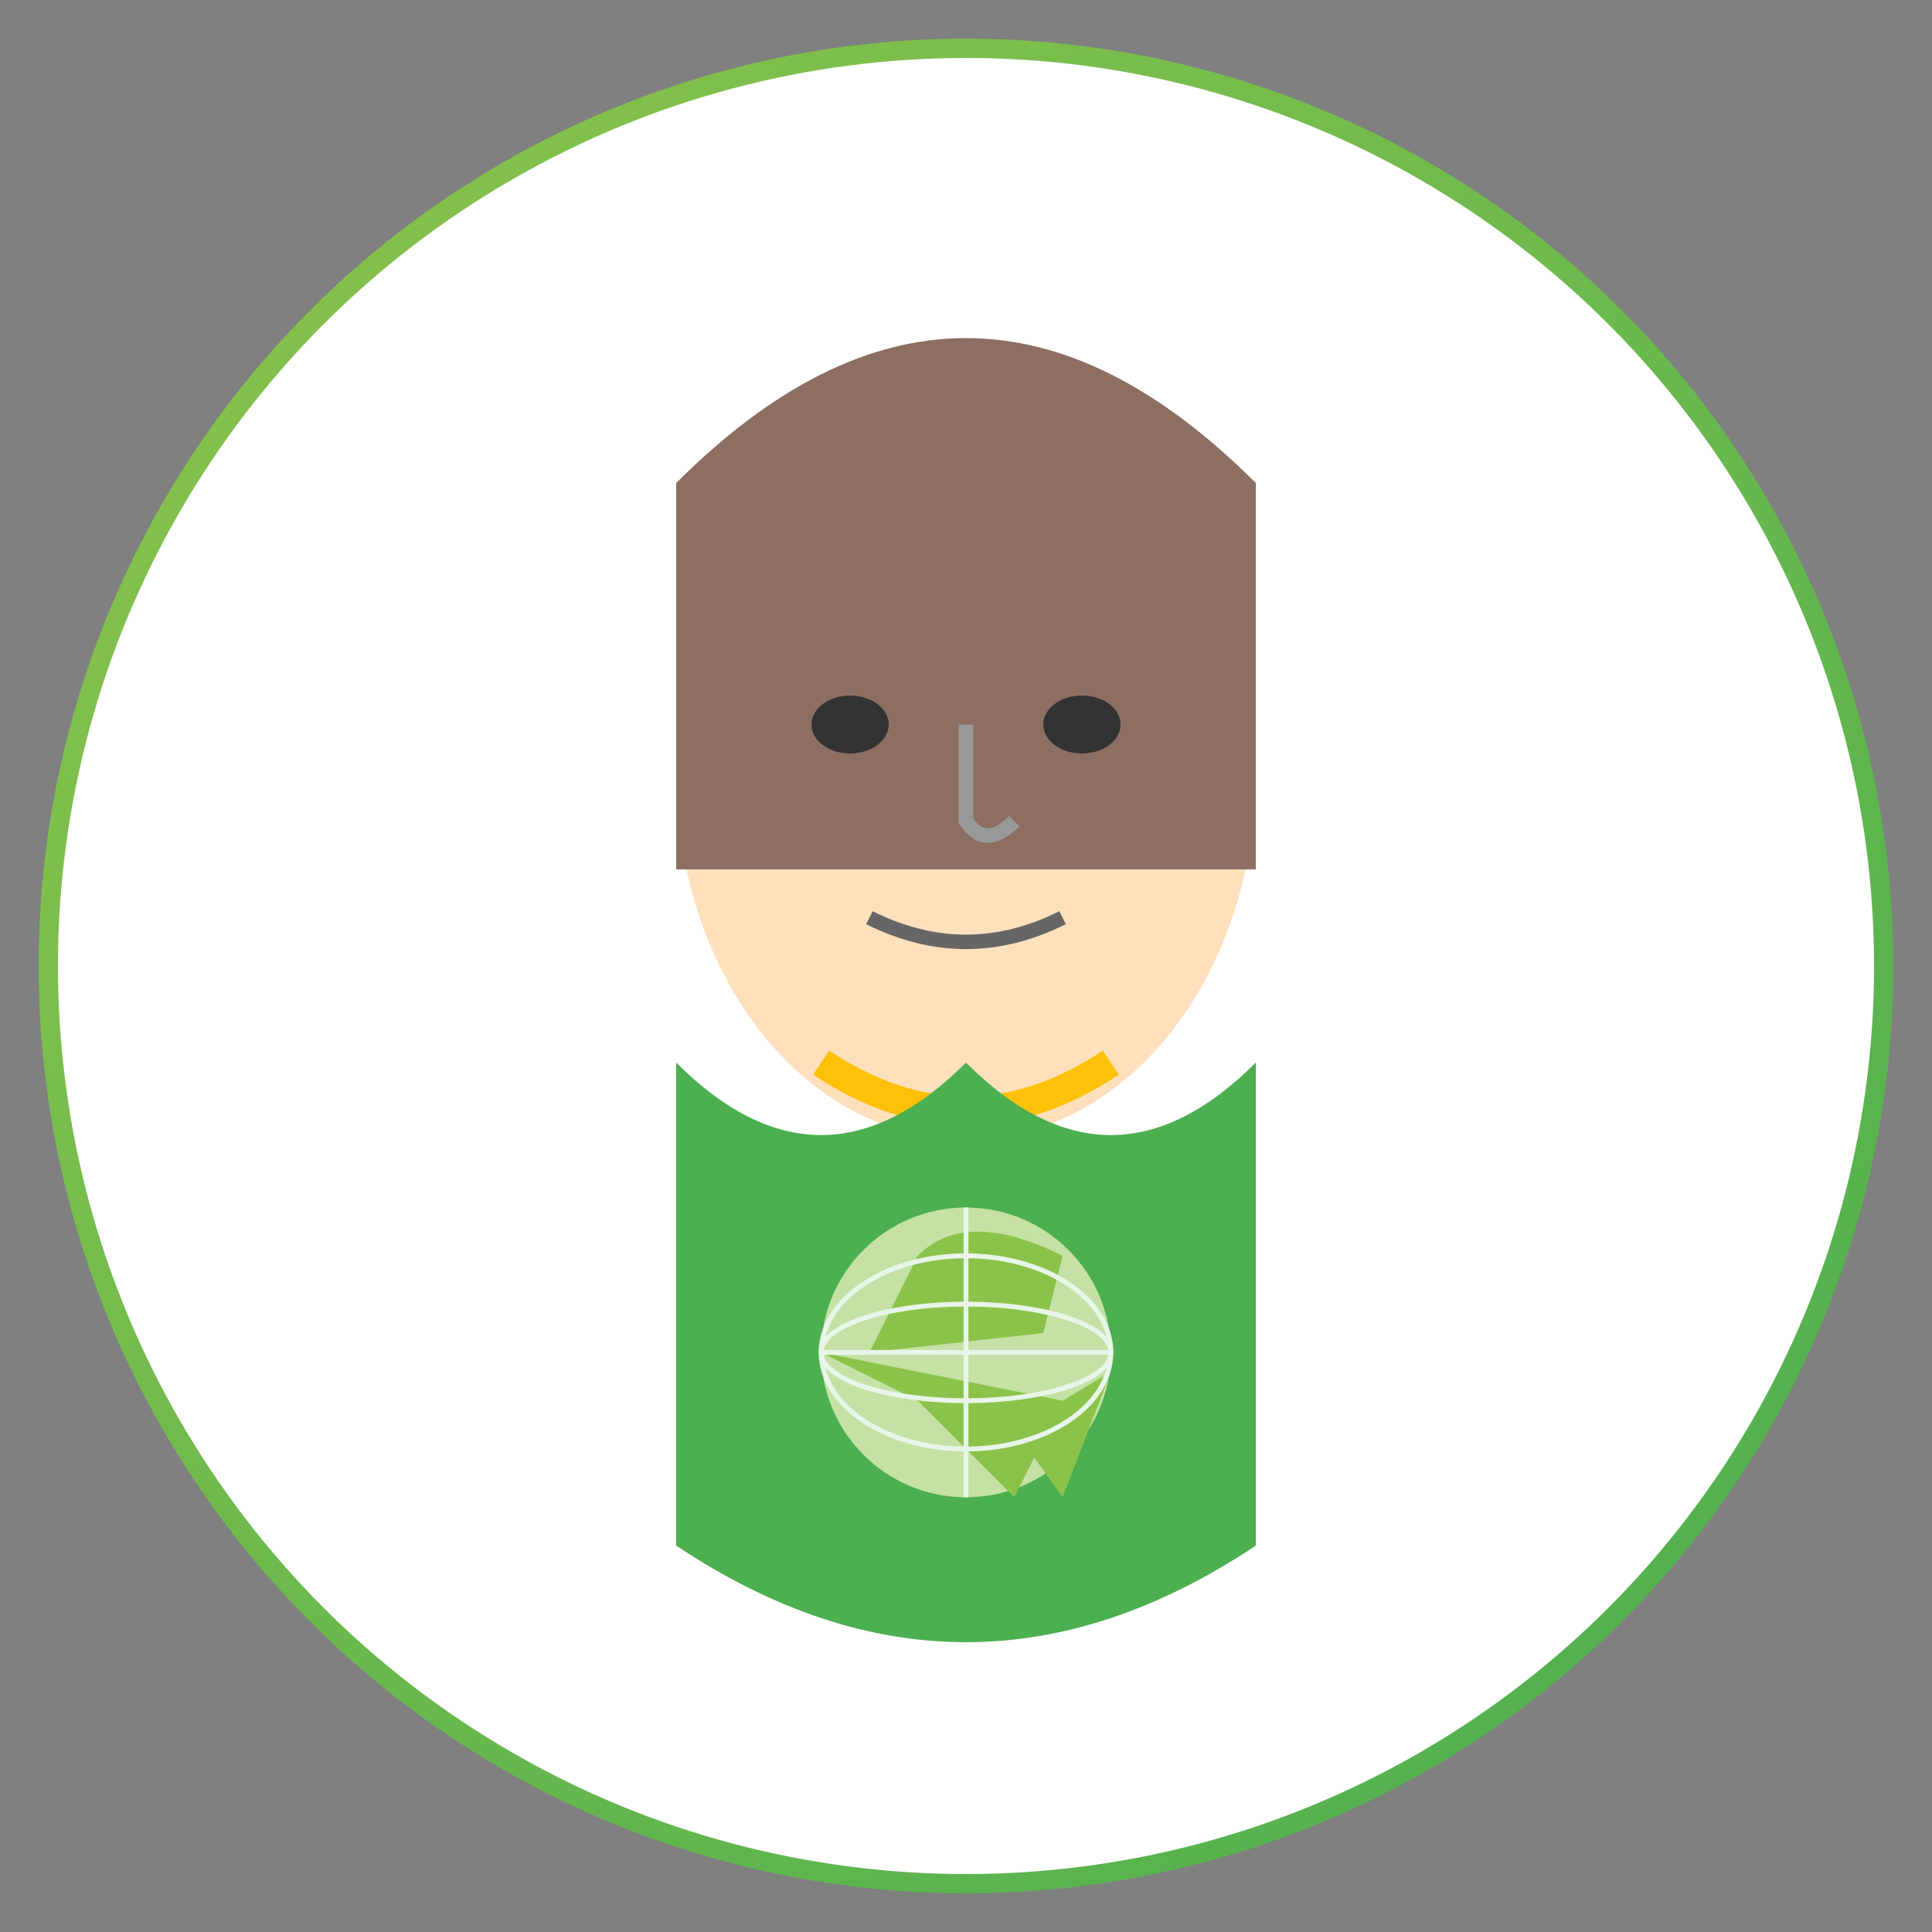 <?xml version="1.0" encoding="UTF-8"?>
<svg width="200" height="200" viewBox="0 0 200 200" xmlns="http://www.w3.org/2000/svg">
  <rect x="0" y="0" width="200" height="200" fill="#808080" stroke="none"/>
  <!-- Dianne Calvi SVG -->
  <defs>
    <linearGradient id="grad1" x1="0%" y1="0%" x2="100%" y2="100%">
      <stop offset="0%" style="stop-color:#8BC34A;stop-opacity:1" />
      <stop offset="100%" style="stop-color:#4CAF50;stop-opacity:1" />
    </linearGradient>
  </defs>
  
  <!-- Background -->
  <circle cx="100" cy="100" r="95" fill="white" stroke="url(#grad1)" stroke-width="2"/>
  
  <!-- Face -->
  <ellipse cx="100" cy="80" rx="30" ry="38" fill="#ffe0bd"/>
  
  <!-- Hair -->
  <path d="M70 50 Q 100 30, 130 50 L130 90 L70 90 Z" fill="#8d6e63"/>
  <path d="M70 50 Q 100 20, 130 50" fill="#8d6e63"/>
  
  <!-- Eyes -->
  <ellipse cx="88" cy="75" rx="4" ry="3" fill="#333"/>
  <ellipse cx="112" cy="75" rx="4" ry="3" fill="#333"/>
  
  <!-- Eyebrows -->
  <path d="M82 68 Q 88 65, 94 68" fill="none" stroke="#8d6e63" stroke-width="1.5"/>
  <path d="M106 68 Q 112 65, 118 68" fill="none" stroke="#8d6e63" stroke-width="1.5"/>
  
  <!-- Nose -->
  <path d="M100 75 L100 85 Q 102 88, 105 85" fill="none" stroke="#999" stroke-width="1.5"/>
  
  <!-- Mouth -->
  <path d="M90 95 Q 100 100, 110 95" fill="none" stroke="#666" stroke-width="1.5"/>
  
  <!-- Necklace -->
  <path d="M85 110 Q 100 120, 115 110" fill="none" stroke="#FFC107" stroke-width="3"/>
  <circle cx="100" cy="118" r="4" fill="#FFC107"/>
  
  <!-- Professional Attire - Clean lines to represent executive style -->
  <path d="M70 110 Q 85 125, 100 110 Q 115 125, 130 110 L130 160 Q 100 180, 70 160 Z" fill="#4CAF50"/>
  
  <!-- Globe Symbol for Nonprofit/Global Development -->
  <circle cx="100" cy="140" r="15" fill="#c5e1a5"/>
  
  <!-- Simplified Continents on Globe -->
  <path d="M95 130 Q 100 125, 110 130 L108 138 L90 140 Z" fill="#8BC34A"/>
  <path d="M85 140 L95 145 L105 155 L110 145 Z" fill="#8BC34A"/>
  <path d="M115 142 L105 148 L110 155 Z" fill="#8BC34A"/>
  
  <!-- Lines of Latitude/Longitude on Globe -->
  <ellipse cx="100" cy="140" rx="15" ry="5" fill="none" stroke="#e8f5e9" stroke-width="0.5"/>
  <ellipse cx="100" cy="140" rx="15" ry="10" fill="none" stroke="#e8f5e9" stroke-width="0.5"/>
  <path d="M85 140 L115 140" fill="none" stroke="#e8f5e9" stroke-width="0.5"/>
  <path d="M100 125 L100 155" fill="none" stroke="#e8f5e9" stroke-width="0.5"/>
</svg>
